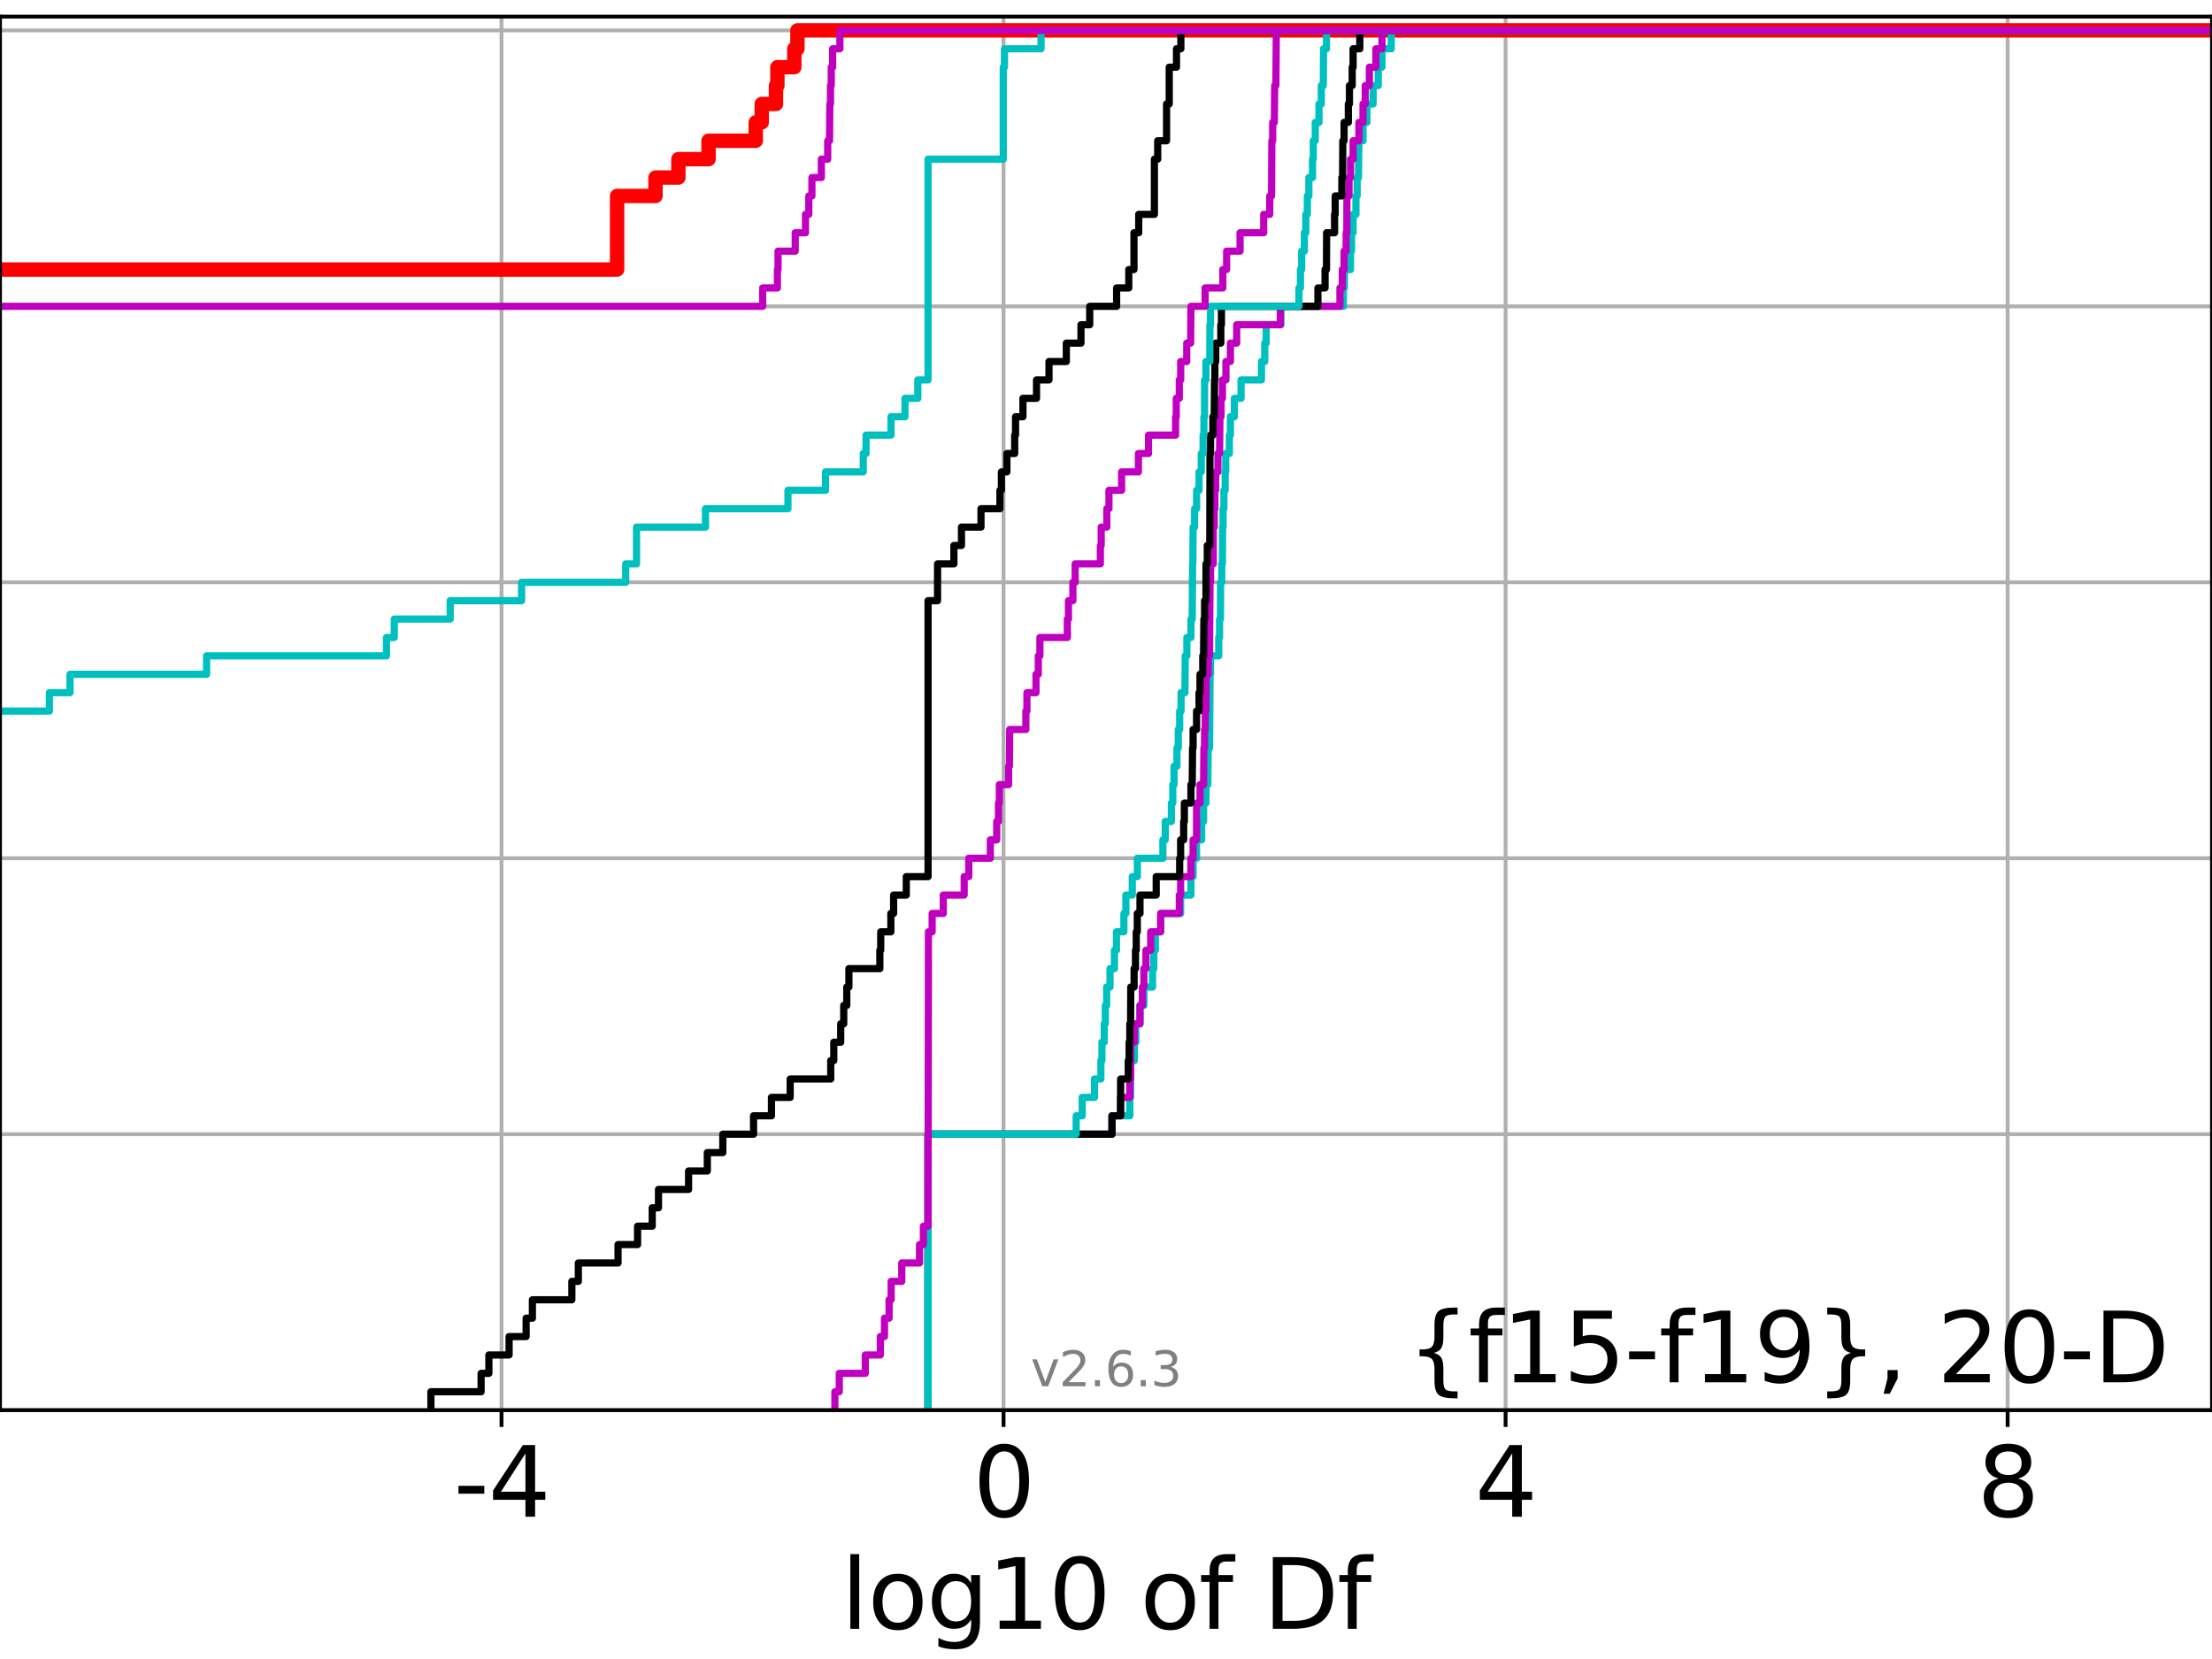 <?xml version="1.0" encoding="utf-8" standalone="no"?>
<!DOCTYPE svg PUBLIC "-//W3C//DTD SVG 1.1//EN"
  "http://www.w3.org/Graphics/SVG/1.1/DTD/svg11.dtd">
<svg xmlns:xlink="http://www.w3.org/1999/xlink" width="460.8pt" height="345.6pt" viewBox="0 0 460.8 345.6" xmlns="http://www.w3.org/2000/svg" version="1.1">
 <defs>
  <style type="text/css">*{stroke-linejoin: round; stroke-linecap: butt}</style>
 </defs>
 <g id="figure_1">
  <g id="patch_1">
   <path d="M 0 345.6 
L 460.8 345.6 
L 460.8 0 
L 0 0 
z
" style="fill: #ffffff"/>
  </g>
  <g id="axes_1">
   <g id="patch_2">
    <path d="M 0 293.76 
L 460.8 293.76 
L 460.8 3.456 
L 0 3.456 
z
" style="fill: #ffffff"/>
   </g>
   <g id="matplotlib.axis_1">
    <g id="xtick_1">
     <g id="line2d_1">
      <path d="M 104.472 293.76 
L 104.472 3.456 
" clip-path="url(#p3aa342a48d)" style="fill: none; stroke: #b0b0b0; stroke-width: 0.8; stroke-linecap: square"/>
     </g>
     <g id="line2d_2">
      <defs>
       <path id="m7a96b535ad" d="M 0 0 
L 0 3.5 
" style="stroke: #000000; stroke-width: 0.8"/>
      </defs>
      <g>
       <use xlink:href="#m7a96b535ad" x="104.472" y="293.76" style="stroke: #000000; stroke-width: 0.8"/>
      </g>
     </g>
     <g id="text_1">
      <!-- -4 -->
      <g transform="translate(94.501 315.957)scale(0.2 -0.2)">
       <defs>
        <path id="DejaVuSans-2d" d="M 313 2009 
L 1997 2009 
L 1997 1497 
L 313 1497 
L 313 2009 
z
" transform="scale(0.016)"/>
        <path id="DejaVuSans-34" d="M 2419 4116 
L 825 1625 
L 2419 1625 
L 2419 4116 
z
M 2253 4666 
L 3047 4666 
L 3047 1625 
L 3713 1625 
L 3713 1100 
L 3047 1100 
L 3047 0 
L 2419 0 
L 2419 1100 
L 313 1100 
L 313 1709 
L 2253 4666 
z
" transform="scale(0.016)"/>
       </defs>
       <use xlink:href="#DejaVuSans-2d"/>
       <use xlink:href="#DejaVuSans-34" x="36.084"/>
      </g>
     </g>
    </g>
    <g id="xtick_2">
     <g id="line2d_3">
      <path d="M 209.056 293.76 
L 209.056 3.456 
" clip-path="url(#p3aa342a48d)" style="fill: none; stroke: #b0b0b0; stroke-width: 0.8; stroke-linecap: square"/>
     </g>
     <g id="line2d_4">
      <g>
       <use xlink:href="#m7a96b535ad" x="209.056" y="293.76" style="stroke: #000000; stroke-width: 0.8"/>
      </g>
     </g>
     <g id="text_2">
      <!-- 0 -->
      <g transform="translate(202.694 315.957)scale(0.2 -0.2)">
       <defs>
        <path id="DejaVuSans-30" d="M 2034 4250 
Q 1547 4250 1301 3770 
Q 1056 3291 1056 2328 
Q 1056 1369 1301 889 
Q 1547 409 2034 409 
Q 2525 409 2770 889 
Q 3016 1369 3016 2328 
Q 3016 3291 2770 3770 
Q 2525 4250 2034 4250 
z
M 2034 4750 
Q 2819 4750 3233 4129 
Q 3647 3509 3647 2328 
Q 3647 1150 3233 529 
Q 2819 -91 2034 -91 
Q 1250 -91 836 529 
Q 422 1150 422 2328 
Q 422 3509 836 4129 
Q 1250 4750 2034 4750 
z
" transform="scale(0.016)"/>
       </defs>
       <use xlink:href="#DejaVuSans-30"/>
      </g>
     </g>
    </g>
    <g id="xtick_3">
     <g id="line2d_5">
      <path d="M 313.641 293.76 
L 313.641 3.456 
" clip-path="url(#p3aa342a48d)" style="fill: none; stroke: #b0b0b0; stroke-width: 0.8; stroke-linecap: square"/>
     </g>
     <g id="line2d_6">
      <g>
       <use xlink:href="#m7a96b535ad" x="313.641" y="293.76" style="stroke: #000000; stroke-width: 0.8"/>
      </g>
     </g>
     <g id="text_3">
      <!-- 4 -->
      <g transform="translate(307.279 315.957)scale(0.2 -0.2)">
       <use xlink:href="#DejaVuSans-34"/>
      </g>
     </g>
    </g>
    <g id="xtick_4">
     <g id="line2d_7">
      <path d="M 418.226 293.76 
L 418.226 3.456 
" clip-path="url(#p3aa342a48d)" style="fill: none; stroke: #b0b0b0; stroke-width: 0.8; stroke-linecap: square"/>
     </g>
     <g id="line2d_8">
      <g>
       <use xlink:href="#m7a96b535ad" x="418.226" y="293.76" style="stroke: #000000; stroke-width: 0.8"/>
      </g>
     </g>
     <g id="text_4">
      <!-- 8 -->
      <g transform="translate(411.863 315.957)scale(0.2 -0.2)">
       <defs>
        <path id="DejaVuSans-38" d="M 2034 2216 
Q 1584 2216 1326 1975 
Q 1069 1734 1069 1313 
Q 1069 891 1326 650 
Q 1584 409 2034 409 
Q 2484 409 2743 651 
Q 3003 894 3003 1313 
Q 3003 1734 2745 1975 
Q 2488 2216 2034 2216 
z
M 1403 2484 
Q 997 2584 770 2862 
Q 544 3141 544 3541 
Q 544 4100 942 4425 
Q 1341 4750 2034 4750 
Q 2731 4750 3128 4425 
Q 3525 4100 3525 3541 
Q 3525 3141 3298 2862 
Q 3072 2584 2669 2484 
Q 3125 2378 3379 2068 
Q 3634 1759 3634 1313 
Q 3634 634 3220 271 
Q 2806 -91 2034 -91 
Q 1263 -91 848 271 
Q 434 634 434 1313 
Q 434 1759 690 2068 
Q 947 2378 1403 2484 
z
M 1172 3481 
Q 1172 3119 1398 2916 
Q 1625 2713 2034 2713 
Q 2441 2713 2670 2916 
Q 2900 3119 2900 3481 
Q 2900 3844 2670 4047 
Q 2441 4250 2034 4250 
Q 1625 4250 1398 4047 
Q 1172 3844 1172 3481 
z
" transform="scale(0.016)"/>
       </defs>
       <use xlink:href="#DejaVuSans-38"/>
      </g>
     </g>
    </g>
    <g id="text_5">
     <!-- log10 of Df -->
     <g transform="translate(175.214 339.313)scale(0.2 -0.2)">
      <defs>
       <path id="DejaVuSans-6c" d="M 603 4863 
L 1178 4863 
L 1178 0 
L 603 0 
L 603 4863 
z
" transform="scale(0.016)"/>
       <path id="DejaVuSans-6f" d="M 1959 3097 
Q 1497 3097 1228 2736 
Q 959 2375 959 1747 
Q 959 1119 1226 758 
Q 1494 397 1959 397 
Q 2419 397 2687 759 
Q 2956 1122 2956 1747 
Q 2956 2369 2687 2733 
Q 2419 3097 1959 3097 
z
M 1959 3584 
Q 2709 3584 3137 3096 
Q 3566 2609 3566 1747 
Q 3566 888 3137 398 
Q 2709 -91 1959 -91 
Q 1206 -91 779 398 
Q 353 888 353 1747 
Q 353 2609 779 3096 
Q 1206 3584 1959 3584 
z
" transform="scale(0.016)"/>
       <path id="DejaVuSans-67" d="M 2906 1791 
Q 2906 2416 2648 2759 
Q 2391 3103 1925 3103 
Q 1463 3103 1205 2759 
Q 947 2416 947 1791 
Q 947 1169 1205 825 
Q 1463 481 1925 481 
Q 2391 481 2648 825 
Q 2906 1169 2906 1791 
z
M 3481 434 
Q 3481 -459 3084 -895 
Q 2688 -1331 1869 -1331 
Q 1566 -1331 1297 -1286 
Q 1028 -1241 775 -1147 
L 775 -588 
Q 1028 -725 1275 -790 
Q 1522 -856 1778 -856 
Q 2344 -856 2625 -561 
Q 2906 -266 2906 331 
L 2906 616 
Q 2728 306 2450 153 
Q 2172 0 1784 0 
Q 1141 0 747 490 
Q 353 981 353 1791 
Q 353 2603 747 3093 
Q 1141 3584 1784 3584 
Q 2172 3584 2450 3431 
Q 2728 3278 2906 2969 
L 2906 3500 
L 3481 3500 
L 3481 434 
z
" transform="scale(0.016)"/>
       <path id="DejaVuSans-31" d="M 794 531 
L 1825 531 
L 1825 4091 
L 703 3866 
L 703 4441 
L 1819 4666 
L 2450 4666 
L 2450 531 
L 3481 531 
L 3481 0 
L 794 0 
L 794 531 
z
" transform="scale(0.016)"/>
       <path id="DejaVuSans-20" transform="scale(0.016)"/>
       <path id="DejaVuSans-66" d="M 2375 4863 
L 2375 4384 
L 1825 4384 
Q 1516 4384 1395 4259 
Q 1275 4134 1275 3809 
L 1275 3500 
L 2222 3500 
L 2222 3053 
L 1275 3053 
L 1275 0 
L 697 0 
L 697 3053 
L 147 3053 
L 147 3500 
L 697 3500 
L 697 3744 
Q 697 4328 969 4595 
Q 1241 4863 1831 4863 
L 2375 4863 
z
" transform="scale(0.016)"/>
       <path id="DejaVuSans-44" d="M 1259 4147 
L 1259 519 
L 2022 519 
Q 2988 519 3436 956 
Q 3884 1394 3884 2338 
Q 3884 3275 3436 3711 
Q 2988 4147 2022 4147 
L 1259 4147 
z
M 628 4666 
L 1925 4666 
Q 3281 4666 3915 4102 
Q 4550 3538 4550 2338 
Q 4550 1131 3912 565 
Q 3275 0 1925 0 
L 628 0 
L 628 4666 
z
" transform="scale(0.016)"/>
      </defs>
      <use xlink:href="#DejaVuSans-6c"/>
      <use xlink:href="#DejaVuSans-6f" x="27.783"/>
      <use xlink:href="#DejaVuSans-67" x="88.965"/>
      <use xlink:href="#DejaVuSans-31" x="152.441"/>
      <use xlink:href="#DejaVuSans-30" x="216.064"/>
      <use xlink:href="#DejaVuSans-20" x="279.688"/>
      <use xlink:href="#DejaVuSans-6f" x="311.475"/>
      <use xlink:href="#DejaVuSans-66" x="372.656"/>
      <use xlink:href="#DejaVuSans-20" x="407.861"/>
      <use xlink:href="#DejaVuSans-44" x="439.648"/>
      <use xlink:href="#DejaVuSans-66" x="516.65"/>
     </g>
    </g>
   </g>
   <g id="matplotlib.axis_2">
    <g id="ytick_1">
     <g id="line2d_9">
      <path d="M 0 293.76 
L 460.8 293.76 
" clip-path="url(#p3aa342a48d)" style="fill: none; stroke: #b0b0b0; stroke-width: 0.8; stroke-linecap: square"/>
     </g>
     <g id="line2d_10">
      <defs>
       <path id="ma7d8e93daf" d="M 0 0 
L -3.5 0 
" style="stroke: #000000; stroke-width: 0.8"/>
      </defs>
      <g>
       <use xlink:href="#ma7d8e93daf" x="0" y="293.76" style="stroke: #000000; stroke-width: 0.8"/>
      </g>
     </g>
    </g>
    <g id="ytick_2">
     <g id="line2d_11">
      <path d="M 0 236.274 
L 460.8 236.274 
" clip-path="url(#p3aa342a48d)" style="fill: none; stroke: #b0b0b0; stroke-width: 0.8; stroke-linecap: square"/>
     </g>
     <g id="line2d_12">
      <g>
       <use xlink:href="#ma7d8e93daf" x="0" y="236.274" style="stroke: #000000; stroke-width: 0.8"/>
      </g>
     </g>
    </g>
    <g id="ytick_3">
     <g id="line2d_13">
      <path d="M 0 178.788 
L 460.8 178.788 
" clip-path="url(#p3aa342a48d)" style="fill: none; stroke: #b0b0b0; stroke-width: 0.8; stroke-linecap: square"/>
     </g>
     <g id="line2d_14">
      <g>
       <use xlink:href="#ma7d8e93daf" x="0" y="178.788" style="stroke: #000000; stroke-width: 0.8"/>
      </g>
     </g>
    </g>
    <g id="ytick_4">
     <g id="line2d_15">
      <path d="M 0 121.302 
L 460.8 121.302 
" clip-path="url(#p3aa342a48d)" style="fill: none; stroke: #b0b0b0; stroke-width: 0.8; stroke-linecap: square"/>
     </g>
     <g id="line2d_16">
      <g>
       <use xlink:href="#ma7d8e93daf" x="0" y="121.302" style="stroke: #000000; stroke-width: 0.8"/>
      </g>
     </g>
    </g>
    <g id="ytick_5">
     <g id="line2d_17">
      <path d="M 0 63.816 
L 460.8 63.816 
" clip-path="url(#p3aa342a48d)" style="fill: none; stroke: #b0b0b0; stroke-width: 0.8; stroke-linecap: square"/>
     </g>
     <g id="line2d_18">
      <g>
       <use xlink:href="#ma7d8e93daf" x="0" y="63.816" style="stroke: #000000; stroke-width: 0.8"/>
      </g>
     </g>
    </g>
    <g id="ytick_6">
     <g id="line2d_19">
      <path d="M 0 6.33 
L 460.8 6.33 
" clip-path="url(#p3aa342a48d)" style="fill: none; stroke: #b0b0b0; stroke-width: 0.8; stroke-linecap: square"/>
     </g>
     <g id="line2d_20">
      <g>
       <use xlink:href="#ma7d8e93daf" x="0" y="6.33" style="stroke: #000000; stroke-width: 0.8"/>
      </g>
     </g>
    </g>
   </g>
   <g id="line2d_21">
    <path d="M -1 56.151 
L 128.556 56.151 
L 128.557 40.822 
L 136.555 40.822 
L 136.555 36.989 
L 141.321 36.989 
L 141.321 33.157 
L 147.602 33.157 
L 147.602 29.325 
L 157.435 29.325 
L 157.435 25.492 
L 158.68 25.492 
L 158.68 21.66 
L 161.655 21.66 
L 161.655 17.827 
L 161.948 17.827 
L 161.948 13.995 
L 165.473 13.995 
L 165.473 10.163 
L 166.119 10.163 
L 166.119 6.33 
L 166.119 6.33 
L 460.8 6.33 
L 460.8 6.33 
" clip-path="url(#p3aa342a48d)" style="fill: none; stroke: #ff0000; stroke-width: 3; stroke-linecap: square"/>
   </g>
   <g id="line2d_22">
    <path d="M 193.332 293.76 
L 193.332 236.274 
L 231.652 236.274 
L 231.652 232.442 
L 235.36 232.442 
L 235.36 228.609 
L 235.522 228.609 
L 235.562 220.944 
L 236.313 220.944 
L 236.313 217.112 
L 236.615 217.112 
L 236.615 213.28 
L 237.481 213.28 
L 237.481 209.447 
L 238.294 209.447 
L 238.294 205.615 
L 240.098 205.615 
L 240.098 201.782 
L 240.36 201.782 
L 240.36 197.95 
L 240.684 197.95 
L 240.684 194.118 
L 241.792 194.118 
L 241.792 190.285 
L 245.949 190.285 
L 245.949 186.453 
L 248.093 186.453 
L 248.093 182.621 
L 248.546 182.621 
L 248.546 178.788 
L 249.262 178.788 
L 249.262 174.956 
L 250.334 174.956 
L 250.334 171.123 
L 250.728 171.123 
L 250.728 167.291 
L 251.228 167.291 
L 251.228 163.459 
L 251.604 163.459 
L 251.699 155.794 
L 251.973 155.794 
L 252.079 140.464 
L 252.18 140.464 
L 252.18 136.632 
L 253.886 136.632 
L 253.886 132.799 
L 254.057 132.799 
L 254.057 128.967 
L 254.244 128.967 
L 254.273 121.302 
L 254.515 121.302 
L 254.515 117.47 
L 254.653 117.47 
L 254.688 109.805 
L 254.794 109.805 
L 254.794 105.973 
L 254.961 105.973 
L 254.961 102.14 
L 255.224 102.14 
L 255.224 98.308 
L 255.342 98.308 
L 255.342 94.475 
L 256.099 94.475 
L 256.099 90.643 
L 256.319 90.643 
L 256.319 86.811 
L 257.147 86.811 
L 257.147 82.978 
L 258.538 82.978 
L 258.538 79.146 
L 262.784 79.146 
L 262.784 75.313 
L 263.472 75.313 
L 263.472 71.481 
L 263.773 71.481 
L 263.773 67.649 
L 266.835 67.649 
L 266.835 63.816 
L 279.848 63.816 
L 279.848 59.984 
L 280.065 59.984 
L 280.065 56.151 
L 281.34 56.151 
L 281.34 52.319 
L 281.557 52.319 
L 281.557 48.487 
L 281.878 48.487 
L 281.878 44.654 
L 282.469 44.654 
L 282.469 40.822 
L 282.724 40.822 
L 282.724 36.989 
L 282.993 36.989 
L 283.087 29.325 
L 283.939 29.325 
L 283.939 25.492 
L 284.763 25.492 
L 284.763 21.66 
L 286.046 21.66 
L 286.046 17.827 
L 287.114 17.827 
L 287.114 13.995 
L 287.891 13.995 
L 287.891 10.163 
L 289.827 10.163 
L 289.827 6.33 
L 289.827 6.33 
L 460.8 6.33 
L 460.8 6.33 
" clip-path="url(#p3aa342a48d)" style="fill: none; stroke: #00bfbf; stroke-width: 1.5; stroke-linecap: square"/>
   </g>
   <g id="line2d_23">
    <path d="M 193.332 293.76 
L 193.332 236.274 
L 231.652 236.274 
L 231.652 232.442 
L 233.449 232.442 
L 233.449 228.609 
L 235.36 228.609 
L 235.36 224.777 
L 235.522 224.777 
L 235.562 217.112 
L 236.315 217.112 
L 236.315 213.28 
L 237.481 213.28 
L 237.481 209.447 
L 237.987 209.447 
L 237.987 205.615 
L 238.29 205.615 
L 238.29 201.782 
L 238.722 201.782 
L 238.722 197.95 
L 239.71 197.95 
L 239.71 194.118 
L 241.792 194.118 
L 241.792 190.285 
L 245.676 190.285 
L 245.676 186.453 
L 245.949 186.453 
L 245.949 182.621 
L 248.093 182.621 
L 248.093 178.788 
L 248.546 178.788 
L 248.546 174.956 
L 249.262 174.956 
L 249.269 167.291 
L 249.989 167.291 
L 249.989 163.459 
L 250.728 163.459 
L 250.794 155.794 
L 250.939 155.794 
L 250.939 151.961 
L 251.079 151.961 
L 251.079 148.129 
L 251.228 148.129 
L 251.259 140.464 
L 251.699 140.464 
L 251.699 136.632 
L 251.973 136.632 
L 252.063 121.302 
L 252.18 121.302 
L 252.18 117.47 
L 252.747 117.47 
L 252.75 109.805 
L 252.945 109.805 
L 252.945 105.973 
L 253.085 105.973 
L 253.085 102.14 
L 253.257 102.14 
L 253.257 98.308 
L 253.718 98.308 
L 253.718 94.475 
L 254.057 94.475 
L 254.137 86.811 
L 254.357 86.811 
L 254.357 82.978 
L 254.653 82.978 
L 254.653 79.146 
L 255.385 79.146 
L 255.385 75.313 
L 256.319 75.313 
L 256.319 71.481 
L 257.627 71.481 
L 257.627 67.649 
L 266.72 67.649 
L 266.72 63.816 
L 279.134 63.816 
L 279.134 59.984 
L 279.628 59.984 
L 279.628 56.151 
L 279.997 56.151 
L 279.997 52.319 
L 280.427 52.319 
L 280.427 48.487 
L 280.567 48.487 
L 280.585 40.822 
L 281.023 40.822 
L 281.023 36.989 
L 281.34 36.989 
L 281.34 33.157 
L 281.878 33.157 
L 281.878 29.325 
L 283.087 29.325 
L 283.087 25.492 
L 283.939 25.492 
L 283.939 21.66 
L 284.403 21.66 
L 284.403 17.827 
L 285.266 17.827 
L 285.266 13.995 
L 286.631 13.995 
L 286.631 10.163 
L 287.891 10.163 
L 287.891 6.33 
L 287.891 6.33 
L 460.8 6.33 
L 460.8 6.33 
" clip-path="url(#p3aa342a48d)" style="fill: none; stroke: #bf00bf; stroke-width: 1.5; stroke-linecap: square"/>
   </g>
   <g id="line2d_24">
    <path d="M 193.332 293.76 
L 193.332 236.274 
L 231.652 236.274 
L 231.652 232.442 
L 233.419 232.442 
L 233.449 224.777 
L 235.036 224.777 
L 235.036 220.944 
L 235.218 220.944 
L 235.218 217.112 
L 235.36 217.112 
L 235.36 213.28 
L 235.522 213.28 
L 235.562 205.615 
L 236.256 205.615 
L 236.256 201.782 
L 236.543 201.782 
L 236.543 197.95 
L 236.702 197.95 
L 236.702 194.118 
L 236.918 194.118 
L 236.918 190.285 
L 237.481 190.285 
L 237.481 186.453 
L 240.86 186.453 
L 240.86 182.621 
L 245.747 182.621 
L 245.747 178.788 
L 245.949 178.788 
L 245.949 174.956 
L 246.58 174.956 
L 246.58 171.123 
L 246.723 171.123 
L 246.723 167.291 
L 248.093 167.291 
L 248.093 163.459 
L 248.364 163.459 
L 248.435 155.794 
L 248.546 155.794 
L 248.546 151.961 
L 249.269 151.961 
L 249.269 148.129 
L 249.782 148.129 
L 249.782 144.297 
L 249.982 144.297 
L 249.982 140.464 
L 250.555 140.464 
L 250.555 136.632 
L 250.728 136.632 
L 250.794 128.967 
L 250.939 128.967 
L 250.939 125.135 
L 251.227 125.135 
L 251.228 117.47 
L 251.5 117.47 
L 251.5 113.637 
L 252.016 113.637 
L 252.063 94.475 
L 252.18 94.475 
L 252.18 90.643 
L 252.668 90.643 
L 252.668 86.811 
L 252.945 86.811 
L 253.012 79.146 
L 253.085 79.146 
L 253.085 75.313 
L 253.257 75.313 
L 253.257 71.481 
L 254.319 71.481 
L 254.319 67.649 
L 254.45 67.649 
L 254.45 63.816 
L 274.545 63.816 
L 274.545 59.984 
L 276.034 59.984 
L 276.034 56.151 
L 276.33 56.151 
L 276.36 48.487 
L 278.015 48.487 
L 278.015 44.654 
L 278.146 44.654 
L 278.146 40.822 
L 279.531 40.822 
L 279.531 36.989 
L 279.686 36.989 
L 279.735 29.325 
L 279.997 29.325 
L 279.997 25.492 
L 280.884 25.492 
L 280.884 21.66 
L 281.116 21.66 
L 281.116 17.827 
L 281.689 17.827 
L 281.689 13.995 
L 281.878 13.995 
L 281.878 10.163 
L 283.269 10.163 
L 283.269 6.33 
L 283.269 6.33 
L 460.8 6.33 
L 460.8 6.33 
" clip-path="url(#p3aa342a48d)" style="fill: none; stroke: #000000; stroke-width: 1.5; stroke-linecap: square"/>
   </g>
   <g id="line2d_25">
    <path d="M 193.332 293.76 
L 193.332 236.274 
L 224.187 236.274 
L 224.187 232.442 
L 225.445 232.442 
L 225.445 228.609 
L 227.998 228.609 
L 227.998 224.777 
L 229.333 224.777 
L 229.333 220.944 
L 229.555 220.944 
L 229.555 217.112 
L 230.029 217.112 
L 230.029 213.28 
L 230.262 213.28 
L 230.262 209.447 
L 230.535 209.447 
L 230.535 205.615 
L 231.24 205.615 
L 231.24 201.782 
L 232.156 201.782 
L 232.156 197.95 
L 232.579 197.95 
L 232.579 194.118 
L 234.129 194.118 
L 234.129 190.285 
L 234.542 190.285 
L 234.542 186.453 
L 235.876 186.453 
L 235.876 182.621 
L 236.939 182.621 
L 236.939 178.788 
L 242.249 178.788 
L 242.249 174.956 
L 242.746 174.956 
L 242.746 171.123 
L 244.021 171.123 
L 244.021 167.291 
L 244.314 167.291 
L 244.314 163.459 
L 244.572 163.459 
L 244.572 159.626 
L 245.177 159.626 
L 245.177 155.794 
L 245.459 155.794 
L 245.459 151.961 
L 245.747 151.961 
L 245.747 148.129 
L 246.042 148.129 
L 246.042 144.297 
L 246.852 144.297 
L 246.898 136.632 
L 247.247 136.632 
L 247.247 132.799 
L 248.093 132.799 
L 248.093 128.967 
L 248.364 128.967 
L 248.435 117.47 
L 248.488 117.47 
L 248.546 109.805 
L 248.861 109.805 
L 248.861 105.973 
L 249.269 105.973 
L 249.269 102.14 
L 249.782 102.14 
L 249.782 98.308 
L 250.25 98.308 
L 250.25 94.475 
L 250.626 94.475 
L 250.626 90.643 
L 250.794 90.643 
L 250.794 86.811 
L 250.922 86.811 
L 250.939 79.146 
L 251.227 79.146 
L 251.227 75.313 
L 252.016 75.313 
L 252.048 67.649 
L 252.18 67.649 
L 252.18 63.816 
L 270.591 63.816 
L 270.591 59.984 
L 270.903 59.984 
L 270.903 56.151 
L 271.159 56.151 
L 271.159 52.319 
L 271.722 52.319 
L 271.722 48.487 
L 272.019 48.487 
L 272.019 44.654 
L 272.345 44.654 
L 272.345 40.822 
L 272.659 40.822 
L 272.659 36.989 
L 273.42 36.989 
L 273.42 33.157 
L 273.583 33.157 
L 273.583 29.325 
L 273.995 29.325 
L 273.995 25.492 
L 274.77 25.492 
L 274.77 21.66 
L 275.256 21.66 
L 275.256 17.827 
L 275.674 17.827 
L 275.719 10.163 
L 276.332 10.163 
L 276.332 6.33 
L 276.332 6.33 
L 460.8 6.33 
L 460.8 6.33 
" clip-path="url(#p3aa342a48d)" style="fill: none; stroke: #00bfbf; stroke-width: 1.5; stroke-linecap: square"/>
   </g>
   <g id="line2d_26">
    <path d="M 173.924 293.76 
L 173.924 289.928 
L 174.838 289.928 
L 174.838 286.095 
L 180.261 286.095 
L 180.261 282.263 
L 183.391 282.263 
L 183.391 278.43 
L 184.257 278.43 
L 184.257 274.598 
L 185.215 274.598 
L 185.215 270.766 
L 185.641 270.766 
L 185.641 266.933 
L 187.854 266.933 
L 187.854 263.101 
L 191.551 263.101 
L 191.551 259.268 
L 192.36 259.268 
L 192.36 255.436 
L 193.332 255.436 
L 193.411 194.118 
L 194.183 194.118 
L 194.183 190.285 
L 196.504 190.285 
L 196.504 186.453 
L 200.857 186.453 
L 200.857 182.621 
L 201.816 182.621 
L 201.816 178.788 
L 206.3 178.788 
L 206.3 174.956 
L 207.638 174.956 
L 207.638 171.123 
L 208.003 171.123 
L 208.003 167.291 
L 208.179 167.291 
L 208.179 163.459 
L 210.108 163.459 
L 210.108 159.626 
L 210.28 159.626 
L 210.338 151.961 
L 213.704 151.961 
L 213.704 148.129 
L 213.931 148.129 
L 213.931 144.297 
L 215.816 144.297 
L 215.816 140.464 
L 216.294 140.464 
L 216.294 136.632 
L 216.629 136.632 
L 216.629 132.799 
L 222.346 132.799 
L 222.346 128.967 
L 222.58 128.967 
L 222.58 125.135 
L 223.503 125.135 
L 223.503 121.302 
L 223.975 121.302 
L 223.975 117.47 
L 229.226 117.47 
L 229.226 113.637 
L 229.397 113.637 
L 229.397 109.805 
L 230.565 109.805 
L 230.565 105.973 
L 231.015 105.973 
L 231.015 102.14 
L 233.648 102.14 
L 233.648 98.308 
L 237.154 98.308 
L 237.154 94.475 
L 239.259 94.475 
L 239.259 90.643 
L 244.896 90.643 
L 244.896 86.811 
L 245.036 86.811 
L 245.036 82.978 
L 245.671 82.978 
L 245.671 79.146 
L 245.96 79.146 
L 245.96 75.313 
L 247.217 75.313 
L 247.217 71.481 
L 248.031 71.481 
L 248.093 63.816 
L 251.047 63.816 
L 251.047 59.984 
L 254.734 59.984 
L 254.734 56.151 
L 255.531 56.151 
L 255.531 52.319 
L 258.325 52.319 
L 258.325 48.487 
L 263.251 48.487 
L 263.251 44.654 
L 264.514 44.654 
L 264.514 40.822 
L 264.888 40.822 
L 264.947 29.325 
L 265.127 29.325 
L 265.127 25.492 
L 265.472 25.492 
L 265.538 17.827 
L 265.793 17.827 
L 265.876 6.33 
L 265.876 6.33 
L 460.8 6.33 
L 460.8 6.33 
" clip-path="url(#p3aa342a48d)" style="fill: none; stroke: #bf00bf; stroke-width: 1.5; stroke-linecap: square"/>
   </g>
   <g id="line2d_27">
    <path d="M 89.767 293.76 
L 89.767 289.928 
L 100.223 289.928 
L 100.223 286.095 
L 101.843 286.095 
L 101.843 282.263 
L 106.055 282.263 
L 106.055 278.43 
L 109.602 278.43 
L 109.602 274.598 
L 110.908 274.598 
L 110.908 270.766 
L 119.129 270.766 
L 119.129 266.933 
L 120.479 266.933 
L 120.479 263.101 
L 128.751 263.101 
L 128.751 259.268 
L 132.818 259.268 
L 132.818 255.436 
L 135.873 255.436 
L 135.873 251.604 
L 137.176 251.604 
L 137.176 247.771 
L 143.443 247.771 
L 143.443 243.939 
L 147.346 243.939 
L 147.346 240.106 
L 150.573 240.106 
L 150.573 236.274 
L 156.977 236.274 
L 156.977 232.442 
L 160.708 232.442 
L 160.708 228.609 
L 164.608 228.609 
L 164.608 224.777 
L 173.059 224.777 
L 173.059 220.944 
L 173.694 220.944 
L 173.694 217.112 
L 175.134 217.112 
L 175.134 213.28 
L 175.765 213.28 
L 175.765 209.447 
L 176.4 209.447 
L 176.4 205.615 
L 176.844 205.615 
L 176.844 201.782 
L 183.288 201.782 
L 183.288 197.95 
L 183.473 197.95 
L 183.473 194.118 
L 185.58 194.118 
L 185.58 190.285 
L 186.156 190.285 
L 186.156 186.453 
L 188.799 186.453 
L 188.799 182.621 
L 193.332 182.621 
L 193.332 125.135 
L 195.305 125.135 
L 195.316 117.47 
L 198.714 117.47 
L 198.714 113.637 
L 200.291 113.637 
L 200.291 109.805 
L 204.36 109.805 
L 204.36 105.973 
L 208.303 105.973 
L 208.303 102.14 
L 208.609 102.14 
L 208.609 98.308 
L 209.753 98.308 
L 209.753 94.475 
L 211.377 94.475 
L 211.377 90.643 
L 211.555 90.643 
L 211.555 86.811 
L 213.098 86.811 
L 213.098 82.978 
L 215.928 82.978 
L 215.928 79.146 
L 218.526 79.146 
L 218.526 75.313 
L 222.138 75.313 
L 222.138 71.481 
L 225.189 71.481 
L 225.189 67.649 
L 227.011 67.649 
L 227.011 63.816 
L 232.611 63.816 
L 232.611 59.984 
L 235.145 59.984 
L 235.145 56.151 
L 236.227 56.151 
L 236.227 48.487 
L 237.215 48.487 
L 237.215 44.654 
L 240.482 44.654 
L 240.482 33.157 
L 241.171 33.157 
L 241.171 29.325 
L 243.016 29.325 
L 243.016 21.66 
L 243.57 21.66 
L 243.57 13.995 
L 245.086 13.995 
L 245.086 10.163 
L 245.995 10.163 
L 245.995 6.33 
L 245.995 6.33 
L 460.8 6.33 
L 460.8 6.33 
" clip-path="url(#p3aa342a48d)" style="fill: none; stroke: #000000; stroke-width: 1.5; stroke-linecap: square"/>
   </g>
   <g id="line2d_28">
    <path d="M -1 148.129 
L 10.292 148.129 
L 10.292 144.297 
L 14.587 144.297 
L 14.587 140.464 
L 43.035 140.464 
L 43.035 136.632 
L 80.514 136.632 
L 80.514 132.799 
L 82.139 132.799 
L 82.139 128.967 
L 93.789 128.967 
L 93.789 125.135 
L 108.657 125.135 
L 108.657 121.302 
L 130.348 121.302 
L 130.348 117.47 
L 132.601 117.47 
L 132.601 109.805 
L 146.964 109.805 
L 146.964 105.973 
L 164.146 105.973 
L 164.146 102.14 
L 171.969 102.14 
L 171.969 98.308 
L 179.836 98.308 
L 179.836 94.475 
L 180.415 94.475 
L 180.415 90.643 
L 185.613 90.643 
L 185.613 86.811 
L 188.525 86.811 
L 188.525 82.978 
L 191.195 82.978 
L 191.195 79.146 
L 193.332 79.146 
L 193.332 33.157 
L 208.999 33.157 
L 208.999 13.995 
L 209.25 13.995 
L 209.25 10.163 
L 216.87 10.163 
L 216.87 6.33 
L 216.87 6.33 
L 460.8 6.33 
L 460.8 6.33 
" clip-path="url(#p3aa342a48d)" style="fill: none; stroke: #00bfbf; stroke-width: 1.5; stroke-linecap: square"/>
   </g>
   <g id="line2d_29">
    <path d="M -1 63.816 
L 158.882 63.816 
L 158.882 59.984 
L 161.948 59.984 
L 161.948 56.151 
L 162.082 56.151 
L 162.082 52.319 
L 165.661 52.319 
L 165.661 48.487 
L 167.795 48.487 
L 167.795 44.654 
L 168.488 44.654 
L 168.488 40.822 
L 169.139 40.822 
L 169.139 36.989 
L 171.102 36.989 
L 171.102 33.157 
L 172.429 33.157 
L 172.429 29.325 
L 172.802 29.325 
L 172.87 21.66 
L 173 21.66 
L 173 17.827 
L 173.165 17.827 
L 173.165 13.995 
L 173.453 13.995 
L 173.453 10.163 
L 174.964 10.163 
L 174.964 6.33 
L 174.964 6.33 
L 460.8 6.33 
L 460.8 6.33 
" clip-path="url(#p3aa342a48d)" style="fill: none; stroke: #bf00bf; stroke-width: 1.5; stroke-linecap: square"/>
   </g>
   <g id="patch_3">
    <path d="M 0 293.76 
L 0 3.456 
" style="fill: none; stroke: #000000; stroke-width: 0.8; stroke-linejoin: miter; stroke-linecap: square"/>
   </g>
   <g id="patch_4">
    <path d="M 460.8 293.76 
L 460.8 3.456 
" style="fill: none; stroke: #000000; stroke-width: 0.8; stroke-linejoin: miter; stroke-linecap: square"/>
   </g>
   <g id="patch_5">
    <path d="M -0 293.76 
L 460.8 293.76 
" style="fill: none; stroke: #000000; stroke-width: 0.8; stroke-linejoin: miter; stroke-linecap: square"/>
   </g>
   <g id="patch_6">
    <path d="M -0 3.456 
L 460.8 3.456 
" style="fill: none; stroke: #000000; stroke-width: 0.8; stroke-linejoin: miter; stroke-linecap: square"/>
   </g>
   <g id="text_6">
    <!-- {f15-f19}, 20-D -->
    <g transform="translate(293.159 287.954)scale(0.2 -0.2)">
     <defs>
      <path id="DejaVuSans-7b" d="M 3272 -594 
L 3272 -1044 
L 3078 -1044 
Q 2300 -1044 2036 -812 
Q 1772 -581 1772 109 
L 1772 856 
Q 1772 1328 1603 1509 
Q 1434 1691 991 1691 
L 800 1691 
L 800 2138 
L 991 2138 
Q 1438 2138 1605 2317 
Q 1772 2497 1772 2963 
L 1772 3713 
Q 1772 4403 2036 4633 
Q 2300 4863 3078 4863 
L 3272 4863 
L 3272 4416 
L 3059 4416 
Q 2619 4416 2484 4278 
Q 2350 4141 2350 3700 
L 2350 2925 
Q 2350 2434 2208 2212 
Q 2066 1991 1722 1913 
Q 2069 1828 2209 1606 
Q 2350 1384 2350 897 
L 2350 122 
Q 2350 -319 2484 -456 
Q 2619 -594 3059 -594 
L 3272 -594 
z
" transform="scale(0.016)"/>
      <path id="DejaVuSans-35" d="M 691 4666 
L 3169 4666 
L 3169 4134 
L 1269 4134 
L 1269 2991 
Q 1406 3038 1543 3061 
Q 1681 3084 1819 3084 
Q 2600 3084 3056 2656 
Q 3513 2228 3513 1497 
Q 3513 744 3044 326 
Q 2575 -91 1722 -91 
Q 1428 -91 1123 -41 
Q 819 9 494 109 
L 494 744 
Q 775 591 1075 516 
Q 1375 441 1709 441 
Q 2250 441 2565 725 
Q 2881 1009 2881 1497 
Q 2881 1984 2565 2268 
Q 2250 2553 1709 2553 
Q 1456 2553 1204 2497 
Q 953 2441 691 2322 
L 691 4666 
z
" transform="scale(0.016)"/>
      <path id="DejaVuSans-39" d="M 703 97 
L 703 672 
Q 941 559 1184 500 
Q 1428 441 1663 441 
Q 2288 441 2617 861 
Q 2947 1281 2994 2138 
Q 2813 1869 2534 1725 
Q 2256 1581 1919 1581 
Q 1219 1581 811 2004 
Q 403 2428 403 3163 
Q 403 3881 828 4315 
Q 1253 4750 1959 4750 
Q 2769 4750 3195 4129 
Q 3622 3509 3622 2328 
Q 3622 1225 3098 567 
Q 2575 -91 1691 -91 
Q 1453 -91 1209 -44 
Q 966 3 703 97 
z
M 1959 2075 
Q 2384 2075 2632 2365 
Q 2881 2656 2881 3163 
Q 2881 3666 2632 3958 
Q 2384 4250 1959 4250 
Q 1534 4250 1286 3958 
Q 1038 3666 1038 3163 
Q 1038 2656 1286 2365 
Q 1534 2075 1959 2075 
z
" transform="scale(0.016)"/>
      <path id="DejaVuSans-7d" d="M 800 -594 
L 1019 -594 
Q 1456 -594 1589 -459 
Q 1722 -325 1722 122 
L 1722 897 
Q 1722 1384 1862 1606 
Q 2003 1828 2350 1913 
Q 2003 1991 1862 2212 
Q 1722 2434 1722 2925 
L 1722 3700 
Q 1722 4144 1589 4280 
Q 1456 4416 1019 4416 
L 800 4416 
L 800 4863 
L 997 4863 
Q 1775 4863 2036 4633 
Q 2297 4403 2297 3713 
L 2297 2963 
Q 2297 2497 2465 2317 
Q 2634 2138 3078 2138 
L 3272 2138 
L 3272 1691 
L 3078 1691 
Q 2634 1691 2465 1509 
Q 2297 1328 2297 856 
L 2297 109 
Q 2297 -581 2036 -812 
Q 1775 -1044 997 -1044 
L 800 -1044 
L 800 -594 
z
" transform="scale(0.016)"/>
      <path id="DejaVuSans-2c" d="M 750 794 
L 1409 794 
L 1409 256 
L 897 -744 
L 494 -744 
L 750 256 
L 750 794 
z
" transform="scale(0.016)"/>
      <path id="DejaVuSans-32" d="M 1228 531 
L 3431 531 
L 3431 0 
L 469 0 
L 469 531 
Q 828 903 1448 1529 
Q 2069 2156 2228 2338 
Q 2531 2678 2651 2914 
Q 2772 3150 2772 3378 
Q 2772 3750 2511 3984 
Q 2250 4219 1831 4219 
Q 1534 4219 1204 4116 
Q 875 4013 500 3803 
L 500 4441 
Q 881 4594 1212 4672 
Q 1544 4750 1819 4750 
Q 2544 4750 2975 4387 
Q 3406 4025 3406 3419 
Q 3406 3131 3298 2873 
Q 3191 2616 2906 2266 
Q 2828 2175 2409 1742 
Q 1991 1309 1228 531 
z
" transform="scale(0.016)"/>
     </defs>
     <use xlink:href="#DejaVuSans-7b"/>
     <use xlink:href="#DejaVuSans-66" x="63.623"/>
     <use xlink:href="#DejaVuSans-31" x="98.828"/>
     <use xlink:href="#DejaVuSans-35" x="162.451"/>
     <use xlink:href="#DejaVuSans-2d" x="226.074"/>
     <use xlink:href="#DejaVuSans-66" x="262.158"/>
     <use xlink:href="#DejaVuSans-31" x="297.363"/>
     <use xlink:href="#DejaVuSans-39" x="360.986"/>
     <use xlink:href="#DejaVuSans-7d" x="424.609"/>
     <use xlink:href="#DejaVuSans-2c" x="488.232"/>
     <use xlink:href="#DejaVuSans-20" x="520.02"/>
     <use xlink:href="#DejaVuSans-32" x="551.807"/>
     <use xlink:href="#DejaVuSans-30" x="615.43"/>
     <use xlink:href="#DejaVuSans-2d" x="679.053"/>
     <use xlink:href="#DejaVuSans-44" x="715.137"/>
    </g>
   </g>
   <g id="text_7">
    <!-- v2.6.3 -->
    <g style="fill: #808080" transform="translate(214.719 288.777)scale(0.1 -0.1)">
     <defs>
      <path id="DejaVuSans-76" d="M 191 3500 
L 800 3500 
L 1894 563 
L 2988 3500 
L 3597 3500 
L 2284 0 
L 1503 0 
L 191 3500 
z
" transform="scale(0.016)"/>
      <path id="DejaVuSans-2e" d="M 684 794 
L 1344 794 
L 1344 0 
L 684 0 
L 684 794 
z
" transform="scale(0.016)"/>
      <path id="DejaVuSans-36" d="M 2113 2584 
Q 1688 2584 1439 2293 
Q 1191 2003 1191 1497 
Q 1191 994 1439 701 
Q 1688 409 2113 409 
Q 2538 409 2786 701 
Q 3034 994 3034 1497 
Q 3034 2003 2786 2293 
Q 2538 2584 2113 2584 
z
M 3366 4563 
L 3366 3988 
Q 3128 4100 2886 4159 
Q 2644 4219 2406 4219 
Q 1781 4219 1451 3797 
Q 1122 3375 1075 2522 
Q 1259 2794 1537 2939 
Q 1816 3084 2150 3084 
Q 2853 3084 3261 2657 
Q 3669 2231 3669 1497 
Q 3669 778 3244 343 
Q 2819 -91 2113 -91 
Q 1303 -91 875 529 
Q 447 1150 447 2328 
Q 447 3434 972 4092 
Q 1497 4750 2381 4750 
Q 2619 4750 2861 4703 
Q 3103 4656 3366 4563 
z
" transform="scale(0.016)"/>
      <path id="DejaVuSans-33" d="M 2597 2516 
Q 3050 2419 3304 2112 
Q 3559 1806 3559 1356 
Q 3559 666 3084 287 
Q 2609 -91 1734 -91 
Q 1441 -91 1130 -33 
Q 819 25 488 141 
L 488 750 
Q 750 597 1062 519 
Q 1375 441 1716 441 
Q 2309 441 2620 675 
Q 2931 909 2931 1356 
Q 2931 1769 2642 2001 
Q 2353 2234 1838 2234 
L 1294 2234 
L 1294 2753 
L 1863 2753 
Q 2328 2753 2575 2939 
Q 2822 3125 2822 3475 
Q 2822 3834 2567 4026 
Q 2313 4219 1838 4219 
Q 1578 4219 1281 4162 
Q 984 4106 628 3988 
L 628 4550 
Q 988 4650 1302 4700 
Q 1616 4750 1894 4750 
Q 2613 4750 3031 4423 
Q 3450 4097 3450 3541 
Q 3450 3153 3228 2886 
Q 3006 2619 2597 2516 
z
" transform="scale(0.016)"/>
     </defs>
     <use xlink:href="#DejaVuSans-76"/>
     <use xlink:href="#DejaVuSans-32" x="59.18"/>
     <use xlink:href="#DejaVuSans-2e" x="122.803"/>
     <use xlink:href="#DejaVuSans-36" x="154.59"/>
     <use xlink:href="#DejaVuSans-2e" x="218.213"/>
     <use xlink:href="#DejaVuSans-33" x="250"/>
    </g>
   </g>
  </g>
 </g>
 <defs>
  <clipPath id="p3aa342a48d">
   <rect x="0" y="3.456" width="460.8" height="290.304"/>
  </clipPath>
 </defs>
</svg>
